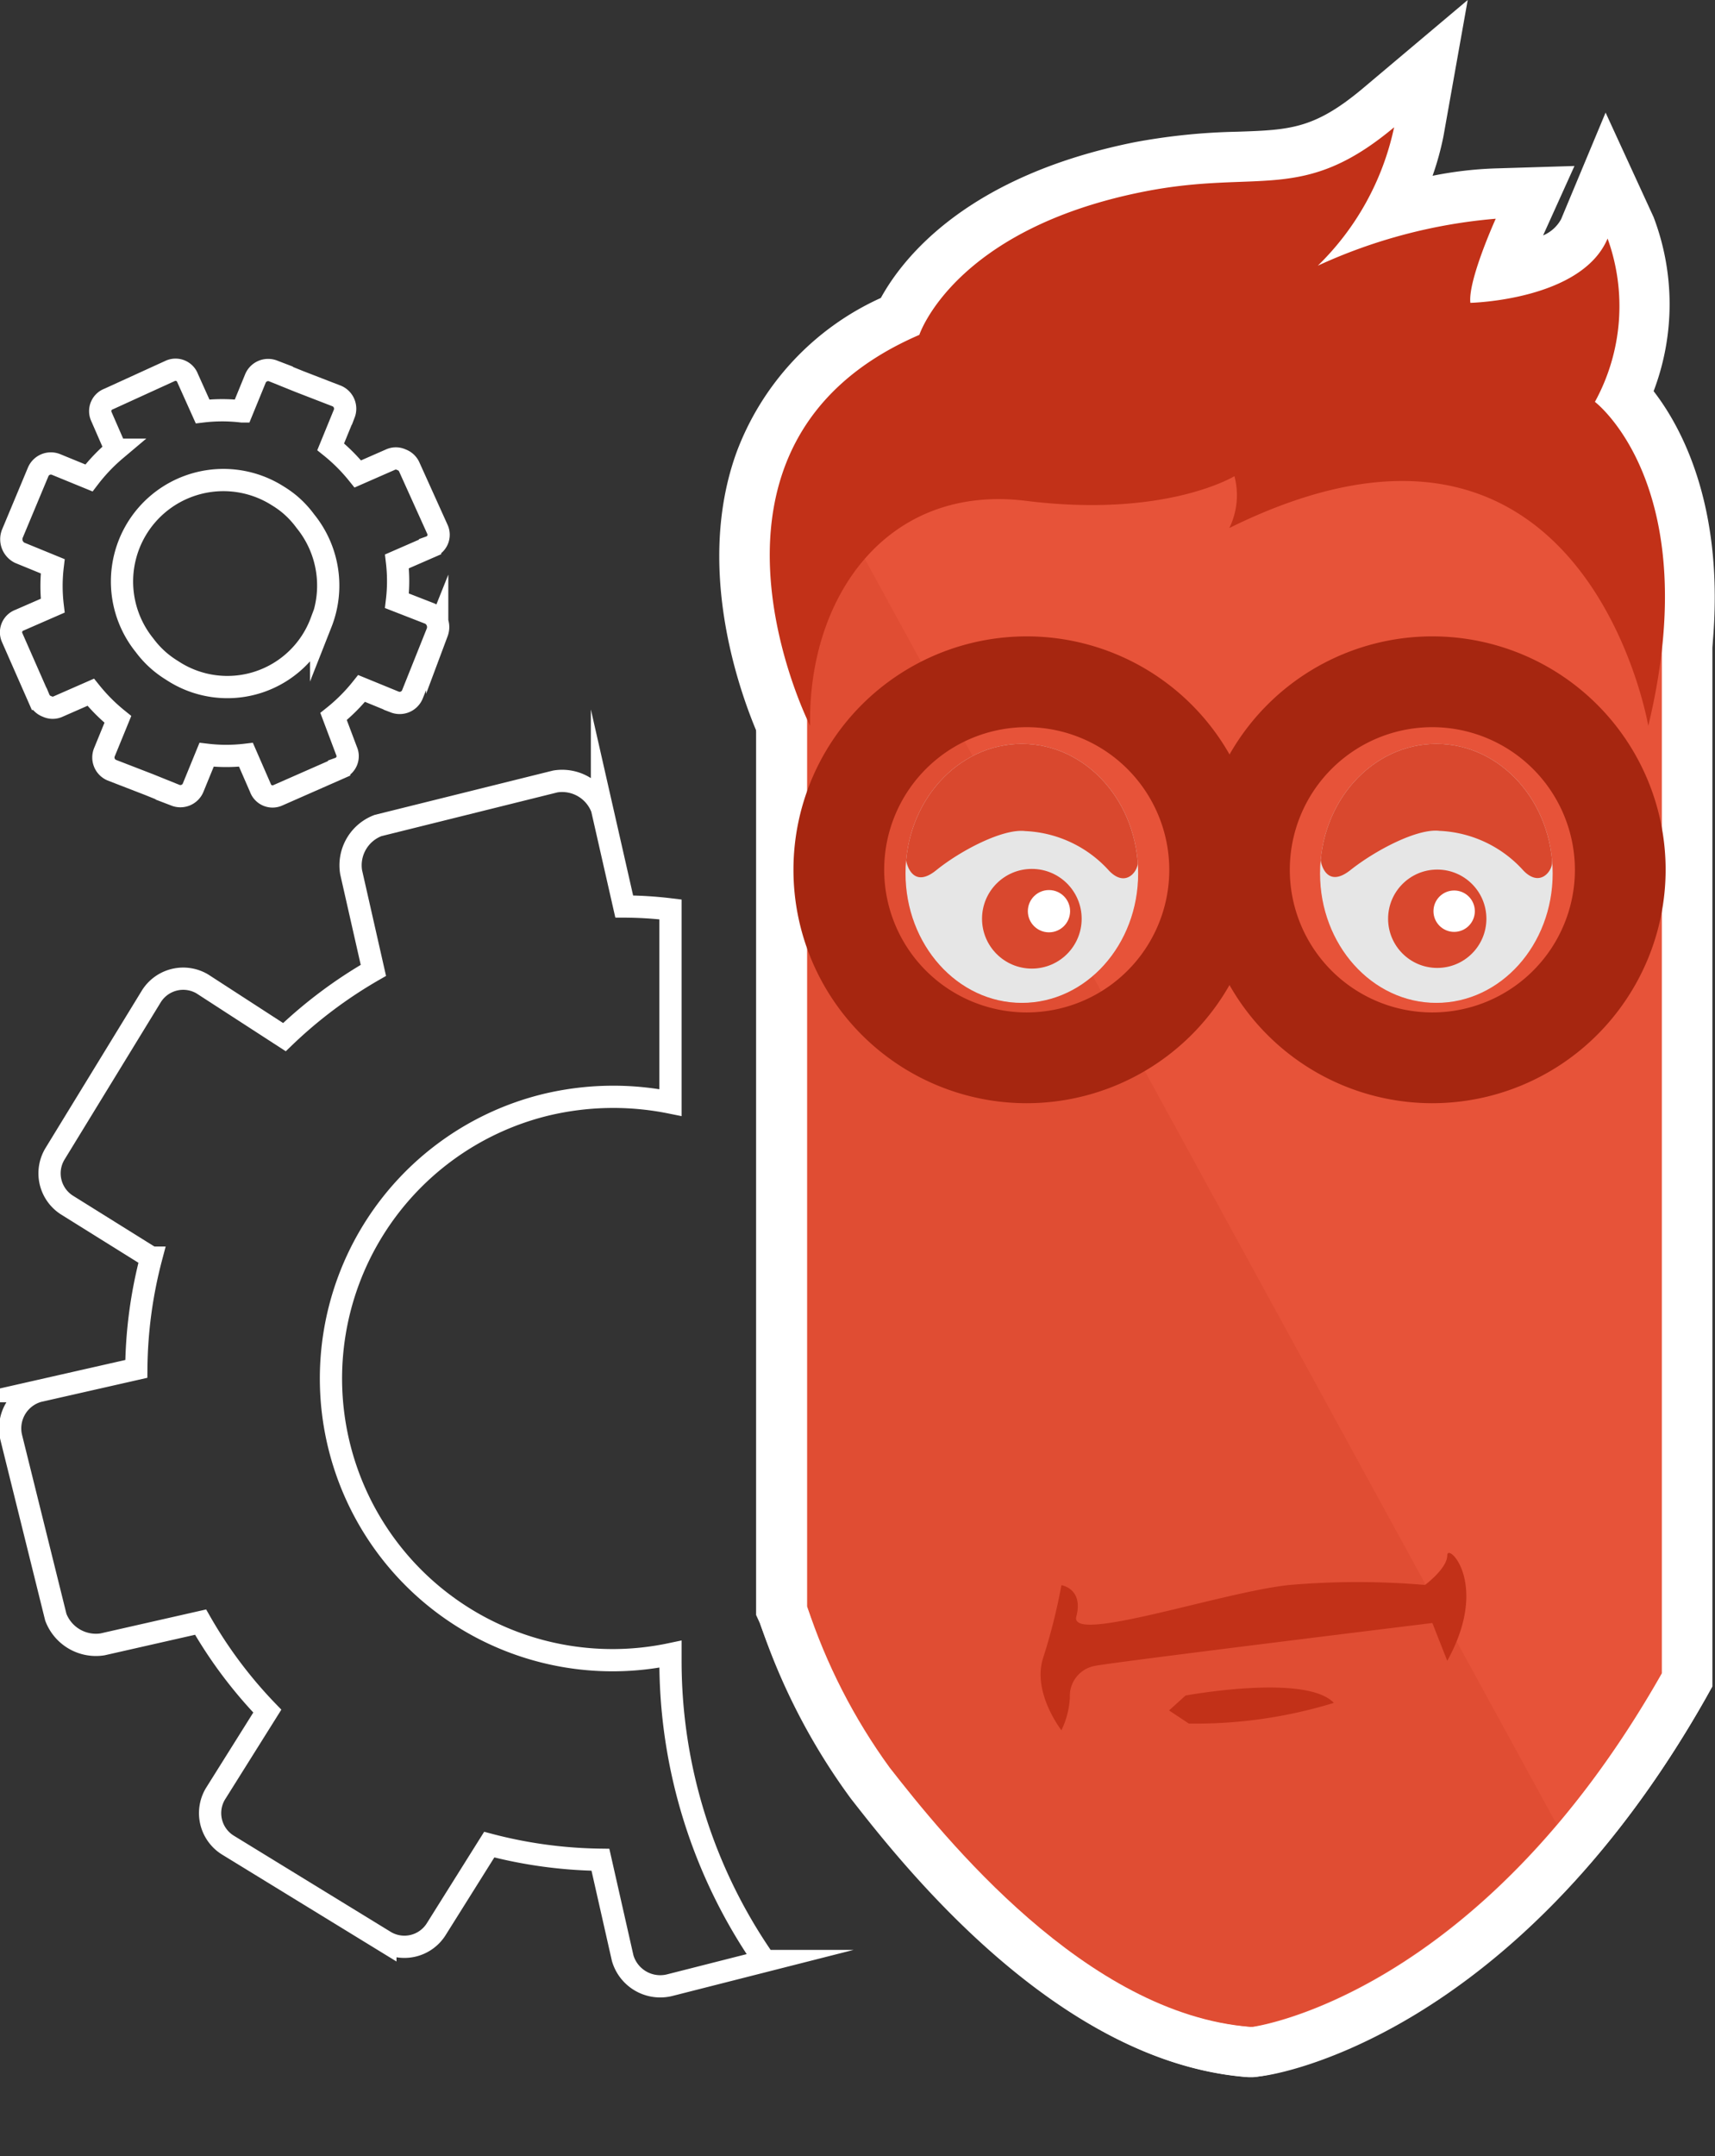 <svg xmlns="http://www.w3.org/2000/svg" xmlns:xlink="http://www.w3.org/1999/xlink" viewBox="0 0 77.12 96.9"><rect x="0" y="0" width="77.12" height="96.9" fill="#333333" stroke="none"/><defs><style>.cls-1{fill:#fff;}.cls-2,.cls-4{fill:none;}.cls-3{fill:#e6e6e6;}.cls-4{stroke:#fff;stroke-miterlimit:10;}.cls-5{clip-path:url(#clip-path);}.cls-6{clip-path:url(#clip-path-2);}.cls-7{fill:#e75339;}.cls-8{clip-path:url(#clip-path-3);}.cls-9{fill:#e04d33;}.cls-10{fill:#c23118;}.cls-11{clip-path:url(#clip-path-4);}.cls-12{fill:#d9482e;}.cls-13{fill:#a62610;}.cls-14{clip-path:url(#clip-path-5);}</style><clipPath id="clip-path"><path class="cls-1" d="M46,47.32c-4.12,0-7.48-3.62-7.48-8.07s3.35-8.07,7.48-8.07,7.48,3.62,7.48,8.07S50.08,47.32,46,47.32Zm0-11.64a3.31,3.31,0,0,0-3,3.56,3.31,3.31,0,0,0,3,3.57,3.31,3.31,0,0,0,3-3.57A3.31,3.31,0,0,0,46,35.69Z"/></clipPath><clipPath id="clip-path-2"><path class="cls-1" d="M64.59,47.32c-4.12,0-7.48-3.62-7.48-8.07s3.35-8.07,7.48-8.07,7.48,3.62,7.48,8.07S68.72,47.32,64.59,47.32Zm0-11.64a3.31,3.31,0,0,0-3,3.56,3.31,3.31,0,0,0,3,3.57,3.31,3.31,0,0,0,3-3.57A3.31,3.31,0,0,0,64.59,35.69Z"/></clipPath><clipPath id="clip-path-3"><path class="cls-2" d="M36.3,29.06V72.2A26.29,26.29,0,0,0,40,79.43c2.43,3.11,8.84,11.1,16.24,11.66,0,0,10.2-1.33,18.46-15.89V29.06l-3.85-8s-6.58-3.56-7-3.67S53.65,19,53,18.73s-10.45,2.11-10.45,2.11l-4.46,3.78Z"/></clipPath><clipPath id="clip-path-4"><ellipse class="cls-3" cx="45.95" cy="39.25" rx="5.23" ry="5.82"/></clipPath><clipPath id="clip-path-5"><ellipse class="cls-3" cx="64.59" cy="39.25" rx="5.23" ry="5.82"/></clipPath></defs><title>brand-SEO</title><g id="Layer_2" data-name="Layer 2"><g id="Layer_1-2" data-name="Layer 1"><path class="cls-4" d="M19.34,27.58,17.85,27a7.46,7.46,0,0,0,0-1.77l1.49-.65a.58.58,0,0,0,.33-.79L18.41,21a.61.61,0,0,0-.36-.34.58.58,0,0,0-.5,0l-1.46.64a8,8,0,0,0-1.22-1.22l.61-1.49a.62.62,0,0,0-.33-.79l-1.68-.65v0l-1.19-.48a.62.62,0,0,0-.79.33l-.61,1.49a7.46,7.46,0,0,0-1.77,0L8.44,17a.58.58,0,0,0-.79-.33L4.89,17.93a.58.58,0,0,0-.33.79l.65,1.49A8.05,8.05,0,0,0,4,21.48l-1.49-.61a.62.62,0,0,0-.79.33L.55,24a.68.68,0,0,0,.33.84l1.49.61a7.46,7.46,0,0,0,0,1.77l-1.49.65a.58.58,0,0,0-.33.79l1.21,2.75a.61.61,0,0,0,.36.34.58.58,0,0,0,.5,0l1.46-.64a8.05,8.05,0,0,0,1.22,1.22l-.61,1.49a.62.62,0,0,0,.33.79l1.68.65v0l1.19.48a.62.62,0,0,0,.79-.33l.61-1.49a7.46,7.46,0,0,0,1.77,0l.65,1.49a.58.58,0,0,0,.79.33l2.75-1.21a.58.58,0,0,0,.33-.79L15,32.2a8,8,0,0,0,1.26-1.26l1.49.61a.62.62,0,0,0,.79-.33l1.12-2.8A.68.68,0,0,0,19.34,27.58Zm-4.9.37a4.5,4.5,0,0,1-6.7,2.18h0a4.54,4.54,0,0,1-.52-.37A4.38,4.38,0,0,1,6.5,29l0,0a4.56,4.56,0,0,1,6-6.71h0a4.55,4.55,0,0,1,.52.37,4.38,4.38,0,0,1,.71.76l0,0A4.59,4.59,0,0,1,14.44,28Z"/><path class="cls-4" d="M30.15,74.61v-.27a12.66,12.66,0,0,1-5.64-24.68,13,13,0,0,1,5.64-.11V40.87a17.73,17.73,0,0,0-2.08-.13l-1-4.4a1.91,1.91,0,0,0-2.1-1.22L17,37.1a1.91,1.91,0,0,0-1.21,2.1l1,4.41a20.54,20.54,0,0,0-4,3L9.1,44.22a1.69,1.69,0,0,0-2.29.55L2.47,51.86A1.69,1.69,0,0,0,3,54.15l3.8,2.37a20.23,20.23,0,0,0-.67,5l-4.41,1a1.74,1.74,0,0,0-1.21,2.1l2,8.06a1.93,1.93,0,0,0,2.1,1.22l4.41-1a20.19,20.19,0,0,0,3,4L9.68,80.63a1.69,1.69,0,0,0,.55,2.28l7.1,4.35a1.69,1.69,0,0,0,2.28-.55L22,82.9a20.65,20.65,0,0,0,5,.68L28,88a1.76,1.76,0,0,0,2.1,1.22l4.29-1.09A23.56,23.56,0,0,1,30.15,74.61Z"/><path class="cls-1" d="M46.36,47.26c-4.09,0-7.42-3.59-7.42-8s3.33-8,7.42-8,7.42,3.59,7.42,8S50.45,47.26,46.36,47.26Zm0-11.51a3.25,3.25,0,0,0-2.91,3.5,3.25,3.25,0,0,0,2.91,3.5,3.25,3.25,0,0,0,2.91-3.5A3.25,3.25,0,0,0,46.36,35.75Z"/><path class="cls-1" d="M56.39,93.35l-.23,0c-7.62-.58-13.8-7.43-17.78-12.52a30.86,30.86,0,0,1-4.21-7.88L34,72.58v-44l2.33-5.37,5.39-4.46.51-.12c8.56-2,10.51-2.27,11.3-2.15.88,0,4.05-.51,6-.79,4.24-.63,4.47-.65,5.07-.49.31.08.69.18,7.45,3.87l.65.36L77,28.56V75.79l-.29.52c-8.71,15.37-19.61,17-20.07,17ZM38.55,71.8A26,26,0,0,0,41.92,78c2,2.52,7.9,10.1,14.31,10.78,1.39-.28,9.32-2.35,16.24-14.22v-45l-3.21-6.88c-2.29-1.24-4.67-2.52-5.63-3-.73.09-2.19.3-3.42.48-5.08.75-6.49.92-7.24.82-1.09.11-5.39,1-9.15,1.93L40.08,26l-1.53,3.52ZM53.11,21Z"/><path class="cls-1" d="M56.33,93.35l-.23,0c-8.57-.65-15.55-9.59-17.84-12.52a28.47,28.47,0,0,1-4.1-7.94l-.1-.33V28.62l2.19-5.37,5.29-4.49.52-.12c8.58-2,10.52-2.27,11.31-2.15.88,0,4.07-.51,6-.79,4.24-.63,4.48-.65,5.08-.49.29.08.68.18,7.5,3.87l.64.35L77,28.55V75.79l-.29.52C68,91.68,57,93.26,56.56,93.33ZM38.55,71.83A23.71,23.71,0,0,0,41.8,78C47,84.74,51.87,88.37,56.18,88.82c1.39-.28,9.37-2.34,16.3-14.22v-45l-3.31-6.88c-2.32-1.25-4.74-2.53-5.71-3-.73.09-2.2.3-3.43.48-5.09.75-6.51.92-7.26.82-1.09.11-5.39,1-9.15,1.93L40,26,38.55,29.5ZM52.89,21Z"/><path class="cls-1" d="M73.72,43.76,71.89,33c0-.06-1.13-6.18-5.42-8.35-2.61-1.32-6-1-10.2,1.1l-7.72,3.81,3.28-4.78a23.61,23.61,0,0,1-6,0,5.78,5.78,0,0,0-4.78,1.33,8.55,8.55,0,0,0-2.4,6.5l.19,9.9-4.46-8.84c-.14-.29-3.52-7.1-1.26-13.34a12.36,12.36,0,0,1,6.49-6.94c1-1.82,3.89-5.49,11.42-7a28,28,0,0,1,4.6-.47C58,5.84,59.09,5.8,61.25,4L66,0,64.91,6.12a13,13,0,0,1-.49,1.78,17.08,17.08,0,0,1,2.78-.33l3.6-.11-1.41,3.12a1.65,1.65,0,0,0,.81-.73l2-4.79,2.16,4.7a11,11,0,0,1,0,7.82c1.65,2.13,4,7,1.95,15.55Zm-16-33.44c-.62.06-1.24.09-1.86.11a23.46,23.46,0,0,0-3.91.39c-7,1.36-8.41,4.84-8.47,5l-.32,1-.91.35a8.19,8.19,0,0,0-4.84,4.71,8.56,8.56,0,0,0-.46,2.09,10.55,10.55,0,0,1,1.13-1.2,10.2,10.2,0,0,1,8.35-2.46h.12Zm5.35,9a11.9,11.9,0,0,1,5.49,1.29,12.44,12.44,0,0,1,3.75,3,7.07,7.07,0,0,0-2-3.79l-1.38-1.14L69.7,17a8.22,8.22,0,0,0,.71-2,13.88,13.88,0,0,1-4.23.81l-2.06,0-.23-2a4.5,4.5,0,0,1,.06-1.22A25.53,25.53,0,0,0,60.23,14L46.79,20.31c5,.54,7.54-.84,7.57-.86L56.92,18l.63,2.34A17.23,17.23,0,0,1,63.06,19.35Z"/><path class="cls-1" d="M48.15,82,46,79.15c-.21-.27-2.06-2.73-1.18-5.36a23.48,23.48,0,0,0,.73-2.94l.38-2.18,2.18.34a3.15,3.15,0,0,1,2.09,1.34l.14.23c.85-.17,1.91-.42,2.72-.62a40.14,40.14,0,0,1,4.79-1,35.88,35.88,0,0,1,4.86-.11l0-.33,1.51-.8a2.44,2.44,0,0,1,2.84.64c1,1,2.06,3.74.06,7.35l-2.32,4.18-1.78-4.53C58.31,76,52.31,76.71,50.3,77a6.31,6.31,0,0,1-.55,1.78ZM67.31,69.62v0Z"/><path class="cls-1" d="M53.46,79.71h-.68l-3.87-2.58,3.37-3,.63-.11c3-.54,7-.8,8.68,1L64,77.48l-3.3,1.18A23.49,23.49,0,0,1,53.46,79.71Z"/><path class="cls-1" d="M64.59,47.31c-4.11,0-7.46-3.61-7.46-8.05s3.35-8.05,7.46-8.05,7.46,3.61,7.46,8.05S68.71,47.31,64.59,47.31Zm0-11.6a3.3,3.3,0,0,0-3,3.55,3.3,3.3,0,0,0,3,3.55,3.3,3.3,0,0,0,3-3.55A3.3,3.3,0,0,0,64.59,35.71Z"/><path class="cls-1" d="M46,47.31c-4.11,0-7.46-3.61-7.46-8.05S41.84,31.2,46,31.2s7.46,3.61,7.46,8.05S50.07,47.31,46,47.31Zm0-11.6a3.3,3.3,0,0,0-3,3.55,3.3,3.3,0,0,0,3,3.55,3.3,3.3,0,0,0,3-3.55A3.3,3.3,0,0,0,46,35.71Z"/><path class="cls-1" d="M46,47.32c-4.12,0-7.48-3.62-7.48-8.07s3.35-8.07,7.48-8.07,7.48,3.62,7.48,8.07S50.08,47.32,46,47.32Zm0-11.64a3.31,3.31,0,0,0-3,3.56,3.31,3.31,0,0,0,3,3.57,3.31,3.31,0,0,0,3-3.57A3.31,3.31,0,0,0,46,35.69Z"/><g class="cls-5"><path class="cls-1" d="M50.5,41.71a3.08,3.08,0,0,1-2.23-1,3.16,3.16,0,0,0-2.33-1.11,7.36,7.36,0,0,0-2.44,1.29,3.06,3.06,0,0,1-3.08.61,3.09,3.09,0,0,1-1.87-2.36v0l-.62-3.74L39.58,32l2.56-2L48,29.23,50.93,31l.28.46s.3.5.49.76a13.69,13.69,0,0,1,.89,1.14l.33.44c.53.49.69,1.18,1.21,3.44l.25,1.06-1.13,1.41a3,3,0,0,1-1.47,1.68A2.85,2.85,0,0,1,50.5,41.71ZM42.6,36.05v.06a6.94,6.94,0,0,1,3.74-1,8.66,8.66,0,0,1,2.3.5l-.19-.25a5.91,5.91,0,0,1-.79-1.07L47,33.9l-3.08.4-.78.61Z"/></g><path class="cls-1" d="M46.4,45.79a4.5,4.5,0,1,1,4.5-4.5A4.5,4.5,0,0,1,46.4,45.79Zm0-4.5h0Z"/><path class="cls-1" d="M47.17,44.15a3.2,3.2,0,1,1,3.2-3.2A3.21,3.21,0,0,1,47.17,44.15Zm0-4.51a1.3,1.3,0,1,0,1.3,1.3A1.31,1.31,0,0,0,47.17,39.64Z"/><path class="cls-1" d="M46.17,49.79a10.7,10.7,0,1,1,10.7-10.7A10.72,10.72,0,0,1,46.17,49.79Zm0-16.9a6.2,6.2,0,1,0,6.2,6.2A6.2,6.2,0,0,0,46.17,32.89Z"/><path class="cls-1" d="M64.41,49.79a10.7,10.7,0,1,1,10.7-10.7A10.72,10.72,0,0,1,64.41,49.79Zm0-16.9a6.2,6.2,0,1,0,6.2,6.2A6.2,6.2,0,0,0,64.41,32.89Z"/><path class="cls-1" d="M64.59,47.32c-4.12,0-7.48-3.62-7.48-8.07s3.35-8.07,7.48-8.07,7.48,3.62,7.48,8.07S68.72,47.32,64.59,47.32Zm0-11.64a3.31,3.31,0,0,0-3,3.56,3.31,3.31,0,0,0,3,3.57,3.31,3.31,0,0,0,3-3.57A3.31,3.31,0,0,0,64.59,35.69Z"/><g class="cls-6"><path class="cls-1" d="M69.14,41.71a3.08,3.08,0,0,1-2.23-1,3.16,3.16,0,0,0-2.33-1.11,7.37,7.37,0,0,0-2.44,1.29,3.06,3.06,0,0,1-3.08.61,3.09,3.09,0,0,1-1.87-2.36v0l-.62-3.74L58.22,32l2.56-2,5.87-.77L69.57,31l.28.46s.3.5.49.76a13.69,13.69,0,0,1,.89,1.14l.33.44c.53.49.69,1.18,1.21,3.44L73,38.32l-1.13,1.41a3,3,0,0,1-1.47,1.68A2.85,2.85,0,0,1,69.14,41.71Zm-7.89-5.66v.06a6.91,6.91,0,0,1,3.74-1,8.66,8.66,0,0,1,2.3.5l-.19-.25a5.91,5.91,0,0,1-.79-1.07l-.64-.39-3.08.4-.78.61Z"/></g><path class="cls-1" d="M64.63,45.75a4.46,4.46,0,1,1,4.46-4.46A4.46,4.46,0,0,1,64.63,45.75Zm0-4.46a0,0,0,0,0,0,0l2.2,0Z"/><path class="cls-1" d="M65.39,44.14A3.19,3.19,0,1,1,68.58,41,3.19,3.19,0,0,1,65.39,44.14Zm0-4.51A1.32,1.32,0,1,0,66.71,41,1.32,1.32,0,0,0,65.39,39.63Z"/><ellipse class="cls-1" cx="46.36" cy="39.25" rx="5.17" ry="5.75"/><path class="cls-7" d="M36.3,29.06V72.2a28.71,28.71,0,0,0,3.85,7.23c2.43,3.11,8.77,11.1,16.18,11.66,0,0,10.14-1.33,18.4-15.89V29.06l-3.73-8s-6.52-3.56-6.94-3.67S53.87,19,53.24,18.73,42.8,20.83,42.8,20.83l-4.57,3.78Z"/><g class="cls-8"><path class="cls-9" d="M38.31,24.06,72.37,86.32l-5.08,8.45s-15.44,2.33-16,2.11-7.83-3.78-8.14-4a56.63,56.63,0,0,1-5.5-5.23C37.15,86.76,32,47.54,32,47.54s2.54-11,2.33-11.58S38.31,24.06,38.31,24.06Z"/></g><path class="cls-10" d="M36.43,32.62S30,19.94,41.34,15.05c0,0,1.56-4.77,10.16-6.45,5.14-1,7.08.56,11.19-2.88a12.22,12.22,0,0,1-3.43,6.22,23.88,23.88,0,0,1,8-2.11S66,12.61,66.12,13.61c0,0,5-.11,6.17-2.89a8.94,8.94,0,0,1-.57,7.34s5,3.78,2.4,14.56c0,0-2.85-16.79-18.84-8.89a3.35,3.35,0,0,0,.23-2.33s-3.08,1.89-9.36,1.11S36.32,26.84,36.43,32.62Z"/><path class="cls-10" d="M47.73,77.76s-1.33-1.7-.82-3.26a26,26,0,0,0,.82-3.26s1,.15.67,1.41S55,71.53,58,71.23a35.77,35.77,0,0,1,6.08,0s1-.74,1-1.33,1.93,1.26,0,4.74l-.67-1.7s-14.53,1.78-15.19,1.93a1.37,1.37,0,0,0-1.11,1.41A3.83,3.83,0,0,1,47.73,77.76Z"/><path class="cls-10" d="M52.57,76.87l.74-.67s5.41-1,6.67.33a21.21,21.21,0,0,1-6.52.93Z"/><ellipse class="cls-1" cx="64.59" cy="39.25" rx="5.21" ry="5.8"/><ellipse class="cls-1" cx="45.95" cy="39.25" rx="5.21" ry="5.8"/><ellipse class="cls-3" cx="45.95" cy="39.25" rx="5.23" ry="5.82"/><g class="cls-11"><path class="cls-12" d="M40.76,38.73S41,40,42.1,39.11s3-1.88,4-1.76a5.39,5.39,0,0,1,3.78,1.79c.78.8,1.33-.06,1.28-.4l.78-1s-.53-2.28-.61-2.33-1.2-1.64-1.28-1.67a11.19,11.19,0,0,1-.75-1.11l-1.78-1.08L43,32.15l-1.67,1.31L40.26,35.7Z"/></g><circle class="cls-12" cx="46.4" cy="41.29" r="2.24"/><circle class="cls-1" cx="47.17" cy="40.95" r="0.95"/><path class="cls-13" d="M46.17,49.58A10.49,10.49,0,1,1,56.66,39.09,10.5,10.5,0,0,1,46.17,49.58Zm0-16.9a6.41,6.41,0,1,0,6.41,6.41A6.42,6.42,0,0,0,46.17,32.68Z"/><path class="cls-13" d="M64.41,49.58A10.49,10.49,0,1,1,74.9,39.09,10.5,10.5,0,0,1,64.41,49.58Zm0-16.9a6.41,6.41,0,1,0,6.41,6.41A6.42,6.42,0,0,0,64.41,32.68Z"/><ellipse class="cls-3" cx="64.59" cy="39.25" rx="5.23" ry="5.82"/><g class="cls-14"><path class="cls-12" d="M59.4,38.73s.22,1.25,1.33.37,3-1.88,4-1.76a5.39,5.39,0,0,1,3.78,1.79c.78.8,1.33-.06,1.28-.4l.78-1S70,35.48,70,35.43s-1.2-1.64-1.28-1.67a11.19,11.19,0,0,1-.75-1.11l-1.78-1.08-4.48.58L60,33.45,58.9,35.7Z"/></g><circle class="cls-12" cx="64.63" cy="41.29" r="2.21"/><circle class="cls-1" cx="65.39" cy="40.95" r="0.93"/></g></g></svg>
